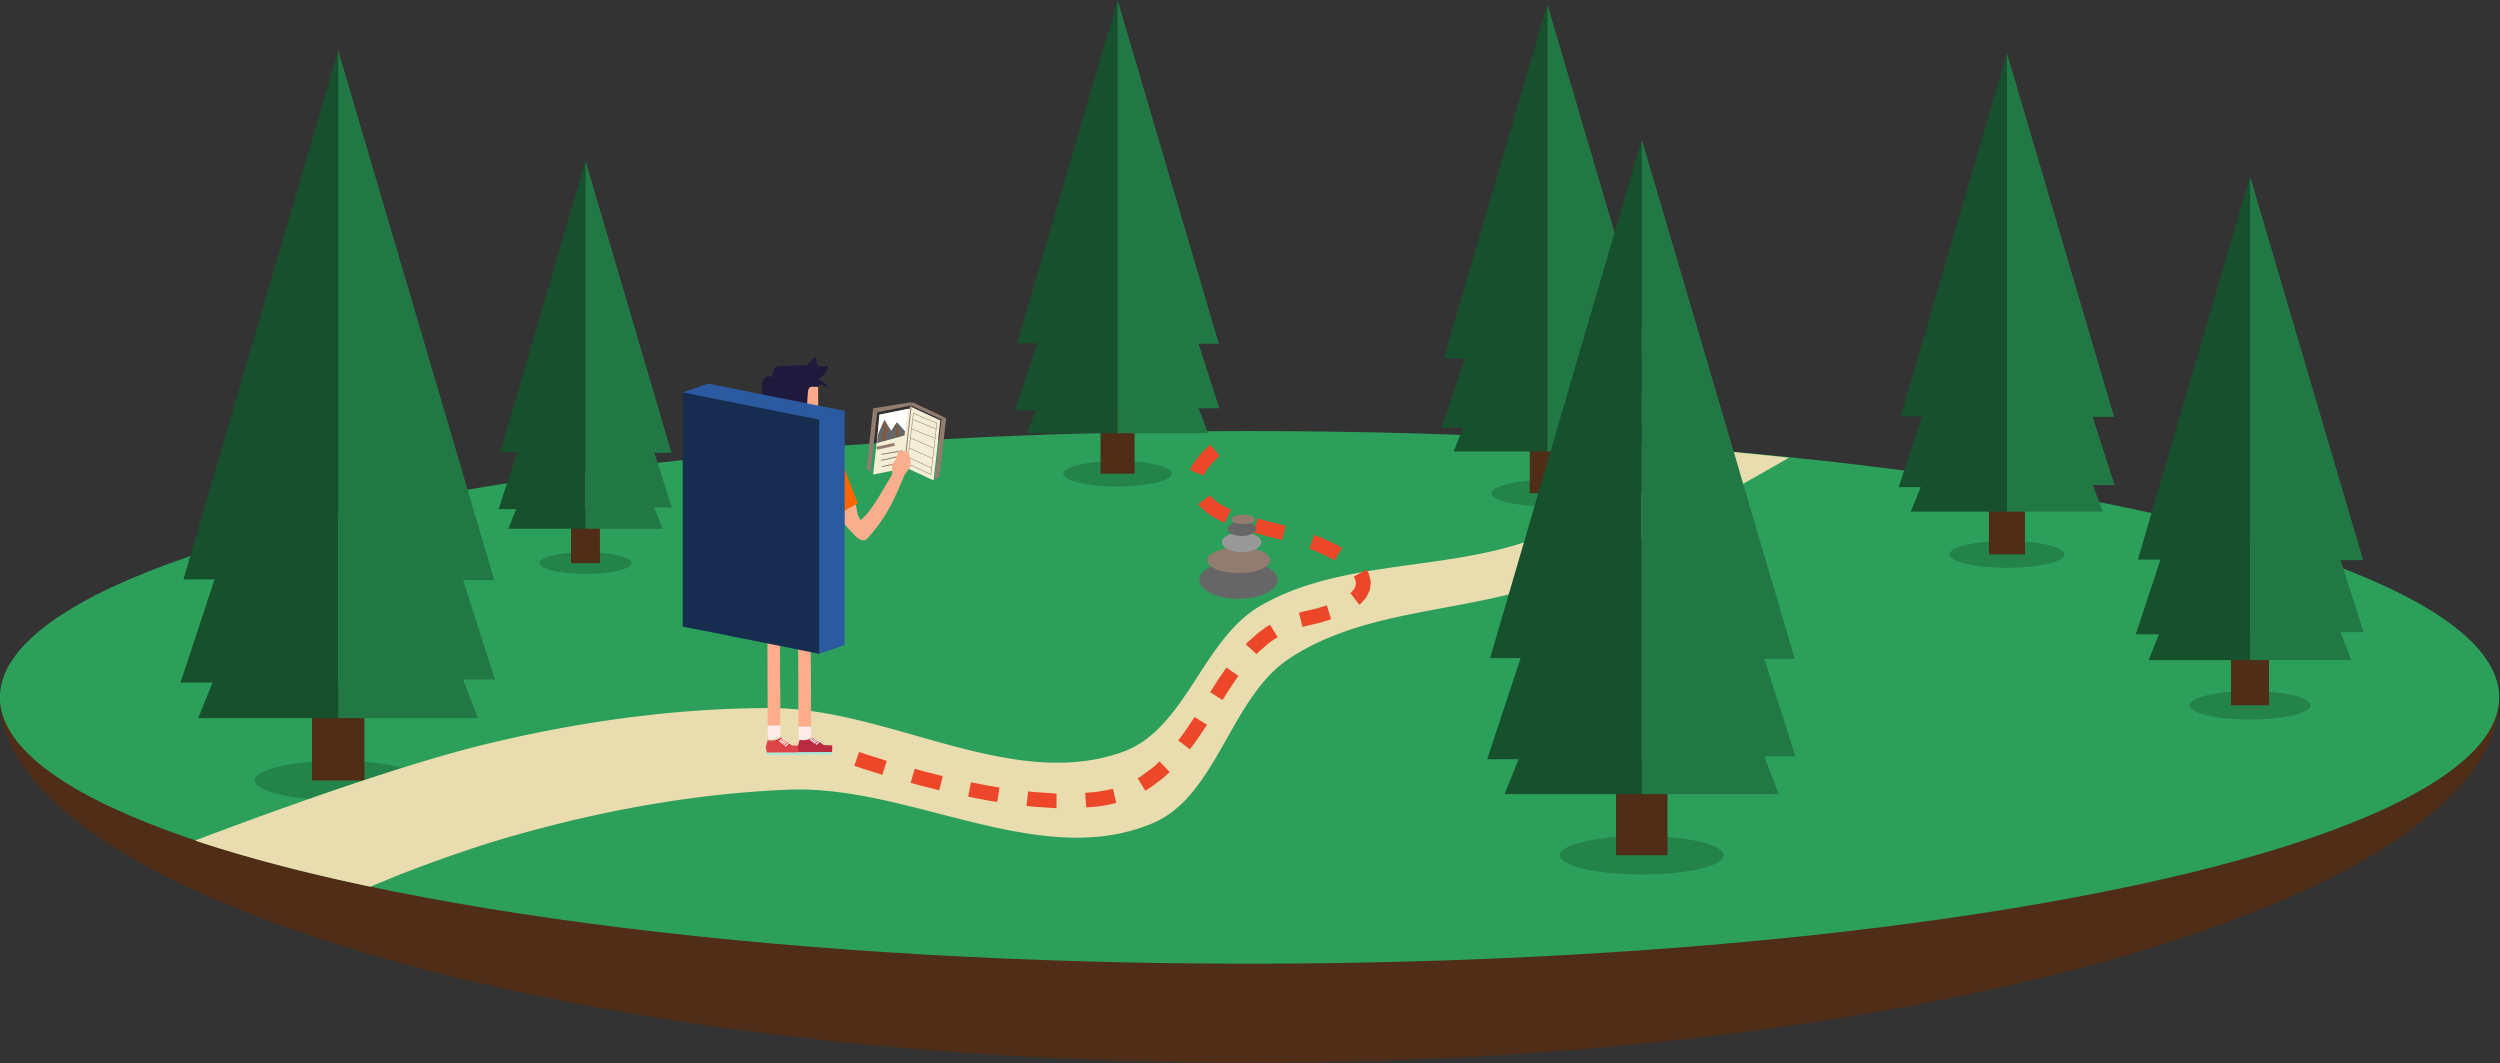 <?xml version="1.0" encoding="UTF-8" standalone="no"?>
<svg
   xmlns:dc="http://purl.org/dc/elements/1.1/"
   xmlns:cc="http://creativecommons.org/ns#"
   xmlns:rdf="http://www.w3.org/1999/02/22-rdf-syntax-ns#"
   xmlns:svg="http://www.w3.org/2000/svg"
   xmlns="http://www.w3.org/2000/svg"
   id="svg10081"
   version="1.1"
   viewBox="0 0 235.159 100"
   height="100mm"
   width="235.159mm">
  <rect x="0" y="0" width="235.159" height="100" fill="#333333" stroke="none"/>
  <defs
     id="defs10075" />
  <g
     transform="translate(-51.356,-21.29)"
     id="layer1">
    <g
       id="g11138">
      <g
         id="g8612"
         transform="matrix(0.827,0,0,0.827,7.441,-15.247)">
        <path
           style="opacity:1;fill:#502d16;fill-opacity:1;stroke:none"
           d="M 337.36,123.502 H 53.088 c -0.002,22.19 63.636,41.551 142.137,41.551 78.5,-7e-5 142.137,-19.361 142.136,-41.551 z"
           id="path8608" />
        <ellipse
           style="opacity:1;fill:#2ca05a;fill-opacity:1;stroke:none"
           id="ellipse8610"
           cx="195.224"
           cy="123.502"
           rx="142.136"
           ry="30.291" />
      </g>
      <g
         transform="matrix(1.158,0,0,1.158,-139.354,-80.37)"
         id="g8622">
        <ellipse
           style="fill:#000000;fill-opacity:0.187;stroke:none"
           id="ellipse8614"
           cx="290.379"
           cy="127.854"
           rx="4.546"
           ry="1.069" />
        <path
           style="fill:#502d16;fill-rule:evenodd;stroke:none;stroke-width:1px;stroke-linecap:butt;stroke-linejoin:miter;stroke-opacity:1"
           d="m 288.951,127.854 h 2.855 v -5.286 h -2.855 z"
           id="path8616" />
        <path
           style="fill:#16502d;fill-rule:evenodd;stroke:none;stroke-width:1px;stroke-linecap:butt;stroke-linejoin:miter;stroke-opacity:1"
           d="m 290.379,88.135 -8.419,28.782 h 1.695 l -1.856,5.609 h 1.745 l -0.78,1.937 h 7.615 z"
           id="path8618" />
        <path
           style="fill:#217844;fill-rule:evenodd;stroke:none;stroke-width:1px;stroke-linecap:butt;stroke-linejoin:miter;stroke-opacity:1"
           d="m 290.379,88.135 v 36.328 h 7.602 l -0.807,-2.098 h 1.735 l -1.735,-5.407 h 1.695 z"
           id="path8620" />
      </g>
      <g
         transform="matrix(1.122,0,0,1.122,-169.328,-77.603)"
         id="g8632">
        <ellipse
           style="fill:#000000;fill-opacity:0.187;stroke:none"
           id="ellipse8624"
           cx="290.379"
           cy="127.854"
           rx="4.546"
           ry="1.069" />
        <path
           style="fill:#502d16;fill-rule:evenodd;stroke:none;stroke-width:1px;stroke-linecap:butt;stroke-linejoin:miter;stroke-opacity:1"
           d="m 288.951,127.854 h 2.855 v -5.286 h -2.855 z"
           id="path8626" />
        <path
           style="fill:#16502d;fill-rule:evenodd;stroke:none;stroke-width:1px;stroke-linecap:butt;stroke-linejoin:miter;stroke-opacity:1"
           d="m 290.379,88.135 -8.419,28.782 h 1.695 l -1.856,5.609 h 1.745 l -0.78,1.937 h 7.615 z"
           id="path8628" />
        <path
           style="fill:#217844;fill-rule:evenodd;stroke:none;stroke-width:1px;stroke-linecap:butt;stroke-linejoin:miter;stroke-opacity:1"
           d="m 290.379,88.135 v 36.328 h 7.602 l -0.807,-2.098 h 1.735 l -1.735,-5.407 h 1.695 z"
           id="path8630" />
      </g>
      <g
         transform="matrix(1.187,0,0,1.187,-104.543,-78.327)"
         id="g8643">
        <ellipse
           style="fill:#000000;fill-opacity:0.187;stroke:none"
           id="ellipse8634"
           cx="290.379"
           cy="127.854"
           rx="4.546"
           ry="1.069" />
        <path
           style="fill:#502d16;fill-rule:evenodd;stroke:none;stroke-width:1px;stroke-linecap:butt;stroke-linejoin:miter;stroke-opacity:1"
           d="m 288.951,127.854 h 2.855 v -5.286 h -2.855 z"
           id="path8636" />
        <path
           style="fill:#16502d;fill-rule:evenodd;stroke:none;stroke-width:1px;stroke-linecap:butt;stroke-linejoin:miter;stroke-opacity:1"
           d="m 290.379,88.135 -8.419,28.782 h 1.695 l -1.856,5.609 h 1.745 l -0.78,1.937 h 7.615 z"
           id="path8638" />
        <path
           style="fill:#217844;fill-rule:evenodd;stroke:none;stroke-width:1px;stroke-linecap:butt;stroke-linejoin:miter;stroke-opacity:1"
           d="m 290.379,88.135 v 36.328 h 7.602 l -0.807,-2.098 h 1.735 l -1.735,-5.407 h 1.695 z"
           id="path8641" />
      </g>
      <g
         transform="matrix(0.953,0,0,0.953,-170.304,-47.587)"
         id="g8653">
        <ellipse
           style="fill:#000000;fill-opacity:0.187;stroke:none"
           id="ellipse8645"
           cx="290.379"
           cy="127.854"
           rx="4.546"
           ry="1.069" />
        <path
           style="fill:#502d16;fill-rule:evenodd;stroke:none;stroke-width:1px;stroke-linecap:butt;stroke-linejoin:miter;stroke-opacity:1"
           d="m 288.951,127.854 h 2.855 v -5.286 h -2.855 z"
           id="path8647" />
        <path
           style="fill:#16502d;fill-rule:evenodd;stroke:none;stroke-width:1px;stroke-linecap:butt;stroke-linejoin:miter;stroke-opacity:1"
           d="m 290.379,88.135 -8.419,28.782 h 1.695 l -1.856,5.609 h 1.745 l -0.78,1.937 h 7.615 z"
           id="path8649" />
        <path
           style="fill:#217844;fill-rule:evenodd;stroke:none;stroke-width:1px;stroke-linecap:butt;stroke-linejoin:miter;stroke-opacity:1"
           d="m 290.379,88.135 v 36.328 h 7.602 l -0.807,-2.098 h 1.735 l -1.735,-5.407 h 1.695 z"
           id="path8651" />
      </g>
      <g
         transform="matrix(1.253,0,0,1.253,-100.841,-72.567)"
         id="g8663">
        <ellipse
           style="fill:#000000;fill-opacity:0.187;stroke:none"
           id="ellipse8655"
           cx="290.379"
           cy="127.854"
           rx="4.546"
           ry="1.069" />
        <path
           style="fill:#502d16;fill-rule:evenodd;stroke:none;stroke-width:1px;stroke-linecap:butt;stroke-linejoin:miter;stroke-opacity:1"
           d="m 288.951,127.854 h 2.855 v -5.286 h -2.855 z"
           id="path8657" />
        <path
           style="fill:#16502d;fill-rule:evenodd;stroke:none;stroke-width:1px;stroke-linecap:butt;stroke-linejoin:miter;stroke-opacity:1"
           d="m 290.379,88.135 -8.419,28.782 h 1.695 l -1.856,5.609 h 1.745 l -0.78,1.937 h 7.615 z"
           id="path8659" />
        <path
           style="fill:#217844;fill-rule:evenodd;stroke:none;stroke-width:1px;stroke-linecap:butt;stroke-linejoin:miter;stroke-opacity:1"
           d="m 290.379,88.135 v 36.328 h 7.602 l -0.807,-2.098 h 1.735 l -1.735,-5.407 h 1.695 z"
           id="path8661" />
      </g>
      <g
         transform="matrix(1.729,0,0,1.729,-418.897,-126.357)"
         id="g8673">
        <ellipse
           style="fill:#000000;fill-opacity:0.187;stroke:none"
           id="ellipse8665"
           cx="290.379"
           cy="127.854"
           rx="4.546"
           ry="1.069" />
        <path
           style="fill:#502d16;fill-rule:evenodd;stroke:none;stroke-width:1px;stroke-linecap:butt;stroke-linejoin:miter;stroke-opacity:1"
           d="m 288.951,127.854 h 2.855 v -5.286 h -2.855 z"
           id="path8667" />
        <path
           style="fill:#16502d;fill-rule:evenodd;stroke:none;stroke-width:1px;stroke-linecap:butt;stroke-linejoin:miter;stroke-opacity:1"
           d="m 290.379,88.135 -8.419,28.782 h 1.695 l -1.856,5.609 h 1.745 l -0.78,1.937 h 7.615 z"
           id="path8669" />
        <path
           style="fill:#217844;fill-rule:evenodd;stroke:none;stroke-width:1px;stroke-linecap:butt;stroke-linejoin:miter;stroke-opacity:1"
           d="m 290.379,88.135 v 36.328 h 7.602 l -0.807,-2.098 h 1.735 l -1.735,-5.407 h 1.695 z"
           id="path8671" />
      </g>
      <path
         id="path8675"
         d="m 214.207,63.793 c -0.498,0.244 -2.997,1.473 -6.783,3.213 -4.141,1.903 -9.146,4.097 -12.598,5.261 -2.027,0.683 -4.137,1.133 -6.278,1.49 -2.141,0.358 -4.313,0.623 -6.463,0.938 -2.15,0.314 -4.278,0.678 -6.33,1.231 -1.026,0.277 -2.034,0.601 -3.016,0.991 -0.982,0.39 -1.938,0.844 -2.863,1.381 -0.678,0.394 -1.296,0.871 -1.869,1.407 -0.573,0.536 -1.102,1.133 -1.603,1.766 -1.001,1.267 -1.89,2.682 -2.793,4.065 -0.903,1.384 -1.821,2.736 -2.882,3.875 -0.531,0.569 -1.097,1.085 -1.715,1.525 -0.618,0.44 -1.288,0.805 -2.025,1.071 -1.31,0.473 -2.637,0.764 -3.978,0.91 -1.341,0.146 -2.695,0.148 -4.061,0.044 -1.366,-0.104 -2.743,-0.316 -4.128,-0.594 -1.385,-0.278 -2.777,-0.624 -4.175,-1 -2.796,-0.751 -5.612,-1.62 -8.426,-2.301 -1.407,-0.34 -2.813,-0.634 -4.215,-0.842 -1.403,-0.208 -2.803,-0.331 -4.196,-0.33 -2.211,7.69e-4 -4.423,0.079 -6.633,0.227 -2.21,0.148 -4.418,0.369 -6.618,0.651 -4.4,0.566 -8.77,1.386 -13.07,2.411 -3.824,0.912 -8.508,2.348 -13.381,3.99 -4.836,1.629 -9.852,3.46 -14.409,5.182 a 117.579,25.058 0 0 0 16.485,4.338 c 1.097,-0.437 2.241,-0.936 3.305,-1.342 3.309,-1.262 6.427,-2.352 9.128,-3.146 2.192,-0.644 4.404,-1.233 6.63,-1.76 2.226,-0.527 4.468,-0.991 6.719,-1.387 2.251,-0.396 4.513,-0.724 6.78,-0.974 2.267,-0.25 4.54,-0.425 6.813,-0.515 1.432,-0.057 2.876,0.021 4.326,0.191 1.45,0.17 2.907,0.432 4.367,0.745 2.919,0.627 5.849,1.458 8.752,2.161 1.452,0.352 2.896,0.671 4.331,0.918 1.434,0.247 2.857,0.42 4.265,0.479 1.408,0.058 2.801,7.4e-4 4.174,-0.212 1.373,-0.213 2.727,-0.581 4.056,-1.148 0.748,-0.319 1.422,-0.742 2.04,-1.245 0.619,-0.504 1.182,-1.088 1.706,-1.728 1.048,-1.28 1.941,-2.786 2.817,-4.326 0.876,-1.54 1.734,-3.115 2.716,-4.532 0.491,-0.709 1.012,-1.377 1.581,-1.983 0.569,-0.606 1.186,-1.15 1.868,-1.606 0.93,-0.622 1.897,-1.155 2.892,-1.618 0.995,-0.463 2.018,-0.856 3.063,-1.198 2.089,-0.684 4.263,-1.164 6.462,-1.592 2.199,-0.428 4.422,-0.805 6.61,-1.28 2.188,-0.475 4.343,-1.049 6.401,-1.874 2.816,-1.128 7.167,-3.361 11.366,-5.63 4.134,-2.234 8.064,-4.47 10.291,-5.751 a 117.579,25.058 0 0 0 -5.436,-0.548 z"
         style="opacity:1;fill:#e9ddaf;fill-opacity:1;stroke:none;stroke-width:0.827" />
      <g
         transform="matrix(1.695,0,0,1.695,-286.405,-114.976)"
         id="g8685">
        <ellipse
           style="fill:#000000;fill-opacity:0.187;stroke:none"
           id="ellipse8677"
           cx="290.379"
           cy="127.854"
           rx="4.546"
           ry="1.069" />
        <path
           style="fill:#502d16;fill-rule:evenodd;stroke:none;stroke-width:1px;stroke-linecap:butt;stroke-linejoin:miter;stroke-opacity:1"
           d="m 288.951,127.854 h 2.855 v -5.286 h -2.855 z"
           id="path8679" />
        <path
           style="fill:#16502d;fill-rule:evenodd;stroke:none;stroke-width:1px;stroke-linecap:butt;stroke-linejoin:miter;stroke-opacity:1"
           d="m 290.379,88.135 -8.419,28.782 h 1.695 l -1.856,5.609 h 1.745 l -0.78,1.937 h 7.615 z"
           id="path8681" />
        <path
           style="fill:#217844;fill-rule:evenodd;stroke:none;stroke-width:1px;stroke-linecap:butt;stroke-linejoin:miter;stroke-opacity:1"
           d="m 290.379,88.135 v 36.328 h 7.602 l -0.807,-2.098 h 1.735 l -1.735,-5.407 h 1.695 z"
           id="path8683" />
      </g>
      <g
         id="g9841"
         transform="matrix(0.827,0,0,0.827,-858.641,-271.481)">
        <g
           transform="matrix(0.601,0.067,-0.067,0.601,497.105,80.423)"
           id="g9786">
          <rect
             id="rect8912"
             width="6.536"
             height="11.352"
             x="1274.557"
             y="785.746"
             style="fill:#f4eed7;stroke-width:0.824"
             transform="matrix(0.953,-0.304,0,1,0,0)" />
          <rect
             transform="matrix(-0.948,-0.318,0,1,0,0)"
             style="fill:#f4eed7;stroke-width:0.807"
             y="-13.171"
             x="-1293.338"
             height="11.352"
             width="6.257"
             id="rect8914" />
          <path
             style="fill:#917c6f;fill-rule:evenodd;stroke:none;stroke-width:0.938px;stroke-linecap:butt;stroke-linejoin:miter;stroke-opacity:1"
             d="m 1214.113,409.254 -0.783,-0.661 -0.058,-11.338 0.842,0.647 z"
             id="path8916" />
          <path
             style="fill:#917c6f;fill-rule:evenodd;stroke:none;stroke-width:0.938px;stroke-linecap:butt;stroke-linejoin:miter;stroke-opacity:1"
             d="m 1213.272,397.255 6.769,-1.888 0.463,-1e-5 -0.165,0.547 -6.225,1.989 z"
             id="path8918" />
          <path
             style="fill:#917c6f;fill-rule:evenodd;stroke:none;stroke-width:0.938px;stroke-linecap:butt;stroke-linejoin:miter;stroke-opacity:1"
             d="m 1220.339,395.913 5.933,1.989 0.872,-0.339 -6.394,-2.196 h -0.245 z"
             id="path8920" />
          <path
             style="fill:#917c6f;fill-rule:evenodd;stroke:none;stroke-width:0.938px;stroke-linecap:butt;stroke-linejoin:miter;stroke-opacity:1"
             d="m 1226.272,397.902 v 11.352 l 0.813,-0.647 0.059,-11.045 z"
             id="path8922" />
          <path
             style="fill:none;fill-rule:evenodd;stroke:#917c6f;stroke-width:0.188;stroke-linecap:butt;stroke-linejoin:miter;stroke-miterlimit:4;stroke-dasharray:none;stroke-opacity:1"
             d="m 1220.339,395.913 4e-4,11.352"
             id="path8928" />
          <path
             style="fill:#ffffff;fill-opacity:1;fill-rule:evenodd;stroke:none;stroke-width:0.938px;stroke-linecap:butt;stroke-linejoin:miter;stroke-opacity:1"
             d="m 1214.58,398.316 0.145,5.345 4.993,-1.989 0.166,-5.075 z"
             id="path9735" />
          <path
             style="fill:#666666;fill-rule:evenodd;stroke:none;stroke-width:0.938px;stroke-linecap:butt;stroke-linejoin:miter;stroke-opacity:1"
             d="m 1214.684,402.133 0.931,-2.974 1.509,1.89 0.893,-1.714 1.714,1.567 -0.014,0.77 -4.993,1.989 z"
             id="path9737" />
          <path
             style="fill:none;fill-rule:evenodd;stroke:#aa4400;stroke-width:0.188;stroke-linecap:butt;stroke-linejoin:miter;stroke-miterlimit:4;stroke-dasharray:none;stroke-opacity:1"
             d="m 1216.186,403.081 -0.435,-1.419 0.57,-0.632 -0.704,-0.653 0.249,-0.87"
             id="path9741" />
          <path
             id="path9743"
             d="m 1218.587,402.038 -0.435,-0.704 0.155,-0.58 -0.383,-0.425 -0.124,-0.425"
             style="fill:none;fill-rule:evenodd;stroke:#aa4400;stroke-width:0.188;stroke-linecap:butt;stroke-linejoin:miter;stroke-miterlimit:4;stroke-dasharray:none;stroke-opacity:1" />
          <path
             style="fill:none;fill-rule:evenodd;stroke:#917c6f;stroke-width:0.562;stroke-linecap:butt;stroke-linejoin:miter;stroke-miterlimit:4;stroke-dasharray:none;stroke-opacity:1"
             d="m 1214.752,404.651 3.251,-1.113"
             id="path9745" />
          <path
             style="fill:none;fill-rule:evenodd;stroke:#917c6f;stroke-width:0.188;stroke-linecap:butt;stroke-linejoin:miter;stroke-miterlimit:4;stroke-dasharray:none;stroke-opacity:1"
             d="m 1215.82,405.663 3.838,-1.084"
             id="path9747" />
          <path
             style="fill:none;fill-rule:evenodd;stroke:#917c6f;stroke-width:0.188;stroke-linecap:butt;stroke-linejoin:miter;stroke-miterlimit:4;stroke-dasharray:none;stroke-opacity:1"
             d="m 1215.879,406.806 3.823,-1.318"
             id="path9749" />
          <path
             style="fill:none;fill-rule:evenodd;stroke:#917c6f;stroke-width:0.188;stroke-linecap:butt;stroke-linejoin:miter;stroke-miterlimit:4;stroke-dasharray:none;stroke-opacity:1"
             d="m 1216.201,407.948 3.516,-1.172"
             id="path9751" />
          <path
             style="fill:none;fill-rule:evenodd;stroke:#917c6f;stroke-width:0.094;stroke-linecap:butt;stroke-linejoin:miter;stroke-miterlimit:4;stroke-dasharray:none;stroke-opacity:1"
             d="m 1220.919,397.363 -0.114,9.509 4.651,1.533 0.041,-9.705 z"
             id="path9753" />
          <path
             style="fill:none;fill-rule:evenodd;stroke:#917c6f;stroke-width:0.094;stroke-linecap:butt;stroke-linejoin:miter;stroke-miterlimit:4;stroke-dasharray:none;stroke-opacity:1"
             d="m 1220.919,398.502 4.558,1.305"
             id="path9755" />
          <path
             style="fill:none;fill-rule:evenodd;stroke:#917c6f;stroke-width:0.094;stroke-linecap:butt;stroke-linejoin:miter;stroke-miterlimit:4;stroke-dasharray:none;stroke-opacity:1"
             d="m 1220.857,400.284 4.558,1.264"
             id="path9757" />
          <path
             style="fill:none;fill-rule:evenodd;stroke:#917c6f;stroke-width:0.094;stroke-linecap:butt;stroke-linejoin:miter;stroke-miterlimit:4;stroke-dasharray:none;stroke-opacity:1"
             d="m 1220.878,402.004 4.537,1.409"
             id="path9759" />
          <path
             style="fill:none;fill-rule:evenodd;stroke:#917c6f;stroke-width:0.094;stroke-linecap:butt;stroke-linejoin:miter;stroke-miterlimit:4;stroke-dasharray:none;stroke-opacity:1"
             d="m 1220.774,403.889 4.599,1.492"
             id="path9761" />
          <path
             style="fill:none;fill-rule:evenodd;stroke:#917c6f;stroke-width:0.094;stroke-linecap:butt;stroke-linejoin:miter;stroke-miterlimit:4;stroke-dasharray:none;stroke-opacity:1"
             d="m 1220.836,405.629 4.661,1.595"
             id="path9763" />
        </g>
        <path
           style="fill:#f9af8d;fill-opacity:1;fill-rule:evenodd;stroke:none;stroke-width:0.361px;stroke-linecap:butt;stroke-linejoin:miter;stroke-opacity:1"
           d="m 1202.85,405.303 c -0.097,0.002 -0.193,0.013 -0.288,0.036 l -0.217,0.663 c -0.102,0.312 -0.303,0.582 -0.551,0.839 l 0.046,1.124 c -1.173,1.886 -2.274,4.175 -3.599,5.201 -0.429,-0.572 -0.428,-1.29 -0.564,-1.835 l -2.105,0.699 c 0.515,1.428 1.238,2.077 2.146,3.027 1.015,0.878 1.26,0.233 1.818,-0.401 1.522,-1.727 2.611,-3.889 3.652,-6.531 l 0.704,-1.017 c 0.126,-0.597 -0.055,-1.05 -0.148,-1.545 -0.304,-0.176 -0.603,-0.266 -0.893,-0.26 z"
           id="path8741" />
        <path
           id="path8693"
           d="m 1187.716,438.09 -0.04,-1.543 1.446,-0.04 -0.04,1.275 c -0.421,0.258 -0.885,0.321 -1.366,0.307 z"
           style="fill:#ffebeb;fill-opacity:1;fill-rule:evenodd;stroke:none;stroke-width:0.361px;stroke-linecap:butt;stroke-linejoin:miter;stroke-opacity:1" />
        <g
           id="g8709"
           transform="matrix(0.361,0,0,0.361,1066.939,196.632)">
          <path
             style="fill:#ade8d6;fill-opacity:1;fill-rule:evenodd;stroke:none;stroke-width:1px;stroke-linecap:butt;stroke-linejoin:miter;stroke-opacity:1"
             d="m 334.134,673.857 h 10.536 v -0.848 h -10.67 z"
             id="path8695" />
          <path
             style="fill:#dc4447;fill-opacity:1;fill-rule:evenodd;stroke:none;stroke-width:1px;stroke-linecap:butt;stroke-linejoin:miter;stroke-opacity:1"
             d="m 334.201,673.054 -0.379,-1.741 0.647,-2.098 c 1.572,0.237 2.981,-0.016 4.174,-0.915 l 3.415,2.522 2.701,0.112 -0.089,2.076 z"
             id="path8697" />
          <path
             style="fill:#fff3eb;fill-opacity:1;fill-rule:evenodd;stroke:none;stroke-width:1px;stroke-linecap:butt;stroke-linejoin:miter;stroke-opacity:1"
             d="m 339.128,668.507 -1.177,1.022 0.392,0.226 1.07,-1.094 z"
             id="path8699" />
          <path
             id="path8701"
             d="m 339.604,668.844 -1.177,1.022 0.392,0.226 1.07,-1.094 z"
             style="fill:#fff3eb;fill-opacity:1;fill-rule:evenodd;stroke:none;stroke-width:1px;stroke-linecap:butt;stroke-linejoin:miter;stroke-opacity:1" />
          <path
             style="fill:#fff3eb;fill-opacity:1;fill-rule:evenodd;stroke:none;stroke-width:1px;stroke-linecap:butt;stroke-linejoin:miter;stroke-opacity:1"
             d="m 339.993,669.142 -1.177,1.022 0.392,0.226 1.07,-1.094 z"
             id="path8703" />
          <path
             id="path8705"
             d="m 340.44,669.477 -1.177,1.022 0.392,0.226 1.07,-1.094 z"
             style="fill:#fff3eb;fill-opacity:1;fill-rule:evenodd;stroke:none;stroke-width:1px;stroke-linecap:butt;stroke-linejoin:miter;stroke-opacity:1" />
          <path
             style="fill:#fff3eb;fill-opacity:1;fill-rule:evenodd;stroke:none;stroke-width:1px;stroke-linecap:butt;stroke-linejoin:miter;stroke-opacity:1"
             d="m 340.927,669.98 -1.177,1.022 0.392,0.226 1.07,-1.094 z"
             id="path8707" />
        </g>
        <path
           style="fill:#ffebeb;fill-opacity:1;fill-rule:evenodd;stroke:none;stroke-width:0.361px;stroke-linecap:butt;stroke-linejoin:miter;stroke-opacity:1"
           d="m 1191.211,438.215 -0.04,-1.543 1.446,-0.04 -0.04,1.275 c -0.421,0.258 -0.885,0.321 -1.366,0.307 z"
           id="path8711" />
        <g
           id="g8717"
           transform="matrix(0.361,0,0,0.361,1017.937,241.627)">
          <path
             id="path8713"
             d="m 479.933,549.103 h 10.536 v -0.848 h -10.67 z"
             style="fill:#ade8d6;fill-opacity:1;fill-rule:evenodd;stroke:none;stroke-width:1px;stroke-linecap:butt;stroke-linejoin:miter;stroke-opacity:1" />
          <path
             id="path8715"
             d="m 480,548.3 -0.379,-1.741 0.647,-2.098 c 1.572,0.237 2.981,-0.016 4.174,-0.915 l 3.415,2.522 2.701,0.112 -0.089,2.076 z"
             style="fill:#ba2b3f;fill-opacity:1;fill-rule:evenodd;stroke:none;stroke-width:1px;stroke-linecap:butt;stroke-linejoin:miter;stroke-opacity:1" />
        </g>
        <path
           id="path8719"
           d="m 1189.122,436.507 -0.068,-12.944 -1.417,0.024 0.039,12.959 z"
           style="fill:#ffad8d;fill-opacity:1;fill-rule:evenodd;stroke:none;stroke-width:0.361px;stroke-linecap:butt;stroke-linejoin:miter;stroke-opacity:1" />
        <path
           id="path8721"
           d="m 1183.033,412.196 c -0.258,2.277 0.14,4.554 0.433,6.831 l -0.068,1.617 c 0.201,0.272 0.376,0.553 0.797,0.751 0.436,-0.016 0.824,-0.114 1.139,-0.342 l -0.023,-1.617 c -0.224,-0.247 -0.495,-0.446 -0.546,-0.865 -0.022,-2.238 -0.171,-4.61 0.296,-6.33 z"
           style="fill:#ffa88c;fill-opacity:1;fill-rule:evenodd;stroke:none;stroke-width:0.361px;stroke-linecap:butt;stroke-linejoin:miter;stroke-opacity:1" />
        <path
           id="path8723"
           d="m 1187.387,417.051 h 5.574 l 0.722,6.619 -3.097,-0.045 -0.137,-2.789 -0.41,0.239 -0.068,2.584 -3.313,-0.023 z"
           style="fill:#d84243;fill-opacity:1;fill-rule:evenodd;stroke:none;stroke-width:0.361px;stroke-linecap:butt;stroke-linejoin:miter;stroke-opacity:1" />
        <path
           id="path8725"
           d="m 1186.657,423.636 0.046,-0.547 3.279,0.08 -0.011,0.49 z"
           style="fill:#f6e4e4;fill-opacity:1;fill-rule:evenodd;stroke:none;stroke-width:0.361px;stroke-linecap:butt;stroke-linejoin:miter;stroke-opacity:1" />
        <path
           style="fill:#fff3eb;fill-opacity:1;fill-rule:evenodd;stroke:none;stroke-width:0.361px;stroke-linecap:butt;stroke-linejoin:miter;stroke-opacity:1"
           d="m 1192.846,437.808 -0.424,0.369 0.141,0.082 0.386,-0.394 z"
           id="path8727" />
        <path
           id="path8729"
           d="m 1193.018,437.929 -0.424,0.369 0.141,0.082 0.386,-0.394 z"
           style="fill:#fff3eb;fill-opacity:1;fill-rule:evenodd;stroke:none;stroke-width:0.361px;stroke-linecap:butt;stroke-linejoin:miter;stroke-opacity:1" />
        <path
           style="fill:#fff3eb;fill-opacity:1;fill-rule:evenodd;stroke:none;stroke-width:0.361px;stroke-linecap:butt;stroke-linejoin:miter;stroke-opacity:1"
           d="m 1193.158,438.037 -0.424,0.369 0.141,0.082 0.386,-0.394 z"
           id="path8731" />
        <path
           id="path8733"
           d="m 1193.319,438.158 -0.424,0.369 0.141,0.082 0.386,-0.394 z"
           style="fill:#fff3eb;fill-opacity:1;fill-rule:evenodd;stroke:none;stroke-width:0.361px;stroke-linecap:butt;stroke-linejoin:miter;stroke-opacity:1" />
        <path
           style="fill:#fff3eb;fill-opacity:1;fill-rule:evenodd;stroke:none;stroke-width:0.361px;stroke-linecap:butt;stroke-linejoin:miter;stroke-opacity:1"
           d="m 1193.547,438.279 -0.424,0.369 0.141,0.082 0.386,-0.394 z"
           id="path8735" />
        <path
           style="fill:#ffad8d;fill-opacity:1;fill-rule:evenodd;stroke:none;stroke-width:0.361px;stroke-linecap:butt;stroke-linejoin:miter;stroke-opacity:1"
           d="m 1192.618,436.633 -0.068,-13.046 -1.417,0.024 0.039,13.062 z"
           id="path8737" />
        <path
           id="path8739"
           d="m 1190.585,423.625 3.097,0.045 v -0.444 l -3.142,0.011 z"
           style="fill:#e6dbd9;fill-opacity:1;fill-rule:evenodd;stroke:none;stroke-width:0.361px;stroke-linecap:butt;stroke-linejoin:miter;stroke-opacity:1" />
        <path
           id="path8743"
           d="m 1188.445,405.363 0.797,-0.273 v -1.696 l -0.922,-1.423 0.046,-0.478 c -0.381,-0.172 -0.063,-4.058 0.102,-0.865 l 0.74,-0.285 0.068,-1.708 c 0.021,-0.534 0.56,-0.927 1.173,-0.934 l 2.96,-0.034 0.023,4.554 c 0.01,0.914 -0.447,1.734 -1.412,1.765 l -1.082,0.034 0.08,1.036 0.706,0.353 c -1.071,0.175 -1.962,0.76 -3.279,-0.045 z"
           style="fill:#ffaa8c;fill-opacity:1;fill-rule:evenodd;stroke:none;stroke-width:0.361px;stroke-linecap:butt;stroke-linejoin:miter;stroke-opacity:1" />
        <path
           id="path8745"
           d="m 1192.96,417.051 1.18,-7.734 0.956,3.529 2.824,-1.571 -1.855,-4.867 c -0.194,-0.509 -0.546,-0.805 -0.946,-0.826 l -3.396,-0.174 -3.279,-0.045 -3.355,0.074 c -0.685,0.015 -0.866,0.646 -0.991,1.091 l -1.544,5.508 2.938,0.888 0.616,-3.078 1.28,7.204 z"
           style="fill:#ff6600;fill-opacity:1;fill-rule:evenodd;stroke:none;stroke-width:0.361px;stroke-linecap:butt;stroke-linejoin:miter;stroke-opacity:1" />
        <path
           id="path8747"
           d="m 1186.953,400.233 0.121,-2.689 c 0.016,-0.367 0.293,-0.75 0.765,-0.717 l 0.338,0.024 0.145,-0.612 c 0.09,-0.381 0.365,-0.595 0.709,-0.604 l 3.172,-0.081 c 0.267,-0.396 0.534,-0.794 1.038,-0.894 -0.047,0.303 -0.066,0.606 0.097,0.91 0.366,0.163 0.782,0.125 1.208,0.048 -0.016,0.614 -0.525,1.098 -1.111,1.562 0.395,0.204 0.796,0.382 1.103,0.91 -0.457,-0.13 -0.852,-0.607 -1.127,-0.072 l -0.613,-0.015 c -0.398,-0.01 -0.519,0.25 -0.544,0.599 l -0.255,3.638 c -0.056,0.801 -0.981,0.932 -1.619,1.177 l -1.138,-0.025 c -1.923,-1.137 -2.174,-1.496 -2.288,-3.16 z"
           style="fill:#1f193d;fill-opacity:1;fill-rule:evenodd;stroke:none;stroke-width:0.361px;stroke-linecap:butt;stroke-linejoin:miter;stroke-opacity:1" />
        <g
           id="g8753"
           transform="matrix(1.001,0,0,1.248,376.592,-694.621)">
          <path
             id="path8749"
             d="m 814.102,746.589 h 15.711 v 21.341 l -2.937,1.263 -12.774,-1.263 -2.937,-20.077 z"
             style="fill:#2c5aa0;fill-opacity:1;stroke:none;stroke-width:0.939;stroke-miterlimit:4;stroke-dasharray:2.816, 0.939;stroke-dashoffset:0;stroke-opacity:1"
             transform="matrix(0.987,0.158,0,1,0,0)" />
          <rect
             style="fill:#162d50;fill-opacity:1;stroke:none;stroke-width:0.939;stroke-miterlimit:4;stroke-dasharray:2.816, 0.939;stroke-dashoffset:0;stroke-opacity:1"
             id="rect8751"
             width="15.711"
             height="21.341"
             x="811.165"
             y="747.852"
             transform="matrix(0.987,0.158,0,1,0,0)" />
        </g>
      </g>
      <path
         style="color:#000000;font-style:normal;font-variant:normal;font-weight:normal;font-stretch:normal;font-size:medium;line-height:normal;font-family:sans-serif;font-variant-ligatures:normal;font-variant-position:normal;font-variant-caps:normal;font-variant-numeric:normal;font-variant-alternates:normal;font-feature-settings:normal;text-indent:0;text-align:start;text-decoration:none;text-decoration-line:none;text-decoration-style:solid;text-decoration-color:#000000;letter-spacing:normal;word-spacing:normal;text-transform:none;writing-mode:lr-tb;direction:ltr;text-orientation:mixed;dominant-baseline:auto;baseline-shift:baseline;text-anchor:start;white-space:normal;shape-padding:0;clip-rule:nonzero;display:inline;overflow:visible;visibility:visible;opacity:1;isolation:auto;mix-blend-mode:normal;color-interpolation:sRGB;color-interpolation-filters:linearRGB;solid-color:#000000;solid-opacity:1;vector-effect:none;fill:#ec4728;fill-opacity:1;fill-rule:evenodd;stroke:none;stroke-width:1.376;stroke-linecap:butt;stroke-linejoin:miter;stroke-miterlimit:4;stroke-dasharray:2.752, 2.752;stroke-dashoffset:0;stroke-opacity:1;color-rendering:auto;image-rendering:auto;shape-rendering:auto;text-rendering:auto;enable-background:accumulate"
         d="m 165.16,63.143 -0.021,0.018 -0.021,0.018 -0.729,0.707 -0.031,0.029 -0.027,0.033 -0.607,0.76 -0.031,0.039 -0.025,0.043 -0.227,0.389 -0.025,0.041 -0.018,0.047 -0.102,0.244 1.275,0.52 0.082,-0.203 0.176,-0.299 0.549,-0.684 0.678,-0.658 0.019,-0.014 -0.002,-0.002 0.002,-0.002 -0.021,-0.021 -0.854,-1.037 z"
         id="path11022" />
      <path
         style="color:#000000;font-style:normal;font-variant:normal;font-weight:normal;font-stretch:normal;font-size:medium;line-height:normal;font-family:sans-serif;font-variant-ligatures:normal;font-variant-position:normal;font-variant-caps:normal;font-variant-numeric:normal;font-variant-alternates:normal;font-feature-settings:normal;text-indent:0;text-align:start;text-decoration:none;text-decoration-line:none;text-decoration-style:solid;text-decoration-color:#000000;letter-spacing:normal;word-spacing:normal;text-transform:none;writing-mode:lr-tb;direction:ltr;text-orientation:mixed;dominant-baseline:auto;baseline-shift:baseline;text-anchor:start;white-space:normal;shape-padding:0;clip-rule:nonzero;display:inline;overflow:visible;visibility:visible;opacity:1;isolation:auto;mix-blend-mode:normal;color-interpolation:sRGB;color-interpolation-filters:linearRGB;solid-color:#000000;solid-opacity:1;vector-effect:none;fill:#ec4728;fill-opacity:1;fill-rule:evenodd;stroke:none;stroke-width:1.376;stroke-linecap:butt;stroke-linejoin:miter;stroke-miterlimit:4;stroke-dasharray:2.752, 2.752;stroke-dashoffset:0;stroke-opacity:1;color-rendering:auto;image-rendering:auto;shape-rendering:auto;text-rendering:auto;enable-background:accumulate"
         d="m 164.064,68.715 0.076,0.1 0.033,0.045 0.039,0.037 0.473,0.453 0.033,0.031 0.037,0.027 0.547,0.4 0.029,0.021 0.033,0.018 0.611,0.354 0.025,0.016 0.025,0.012 0.533,0.25 0.584,-1.246 -0.512,-0.24 -0.549,-0.318 -0.484,-0.355 -0.396,-0.379 -0.043,-0.055 z"
         id="path11020" />
      <path
         style="color:#000000;font-style:normal;font-variant:normal;font-weight:normal;font-stretch:normal;font-size:medium;line-height:normal;font-family:sans-serif;font-variant-ligatures:normal;font-variant-position:normal;font-variant-caps:normal;font-variant-numeric:normal;font-variant-alternates:normal;font-feature-settings:normal;text-indent:0;text-align:start;text-decoration:none;text-decoration-line:none;text-decoration-style:solid;text-decoration-color:#000000;letter-spacing:normal;word-spacing:normal;text-transform:none;writing-mode:lr-tb;direction:ltr;text-orientation:mixed;dominant-baseline:auto;baseline-shift:baseline;text-anchor:start;white-space:normal;shape-padding:0;clip-rule:nonzero;display:inline;overflow:visible;visibility:visible;opacity:1;isolation:auto;mix-blend-mode:normal;color-interpolation:sRGB;color-interpolation-filters:linearRGB;solid-color:#000000;solid-opacity:1;vector-effect:none;fill:#ec4728;fill-opacity:1;fill-rule:evenodd;stroke:none;stroke-width:1.376;stroke-linecap:butt;stroke-linejoin:miter;stroke-miterlimit:4;stroke-dasharray:2.752, 2.752;stroke-dashoffset:0;stroke-opacity:1;color-rendering:auto;image-rendering:auto;shape-rendering:auto;text-rendering:auto;enable-background:accumulate"
         d="m 169.283,71.402 1.301,0.338 0.002,0.002 h 0.002 l 1.365,0.346 0.338,-1.334 -1.361,-0.346 h -0.004 l -1.295,-0.338 z"
         id="path11018" />
      <path
         style="color:#000000;font-style:normal;font-variant:normal;font-weight:normal;font-stretch:normal;font-size:medium;line-height:normal;font-family:sans-serif;font-variant-ligatures:normal;font-variant-position:normal;font-variant-caps:normal;font-variant-numeric:normal;font-variant-alternates:normal;font-feature-settings:normal;text-indent:0;text-align:start;text-decoration:none;text-decoration-line:none;text-decoration-style:solid;text-decoration-color:#000000;letter-spacing:normal;word-spacing:normal;text-transform:none;writing-mode:lr-tb;direction:ltr;text-orientation:mixed;dominant-baseline:auto;baseline-shift:baseline;text-anchor:start;white-space:normal;shape-padding:0;clip-rule:nonzero;display:inline;overflow:visible;visibility:visible;opacity:1;isolation:auto;mix-blend-mode:normal;color-interpolation:sRGB;color-interpolation-filters:linearRGB;solid-color:#000000;solid-opacity:1;vector-effect:none;fill:#ec4728;fill-opacity:1;fill-rule:evenodd;stroke:none;stroke-width:1.376;stroke-linecap:butt;stroke-linejoin:miter;stroke-miterlimit:4;stroke-dasharray:2.752, 2.752;stroke-dashoffset:0;stroke-opacity:1;color-rendering:auto;image-rendering:auto;shape-rendering:auto;text-rendering:auto;enable-background:accumulate"
         d="m 174.508,72.902 0.26,0.094 0.019,0.008 0.019,0.008 1.117,0.484 0.943,0.49 0.037,0.02 0.217,-0.414 0.49,-0.764 -0.018,-0.012 -0.025,-0.016 -0.027,-0.016 -1.004,-0.521 -0.021,-0.012 -0.023,-0.01 -1.178,-0.51 -0.019,-0.008 -0.019,-0.008 -0.297,-0.107 z"
         id="path11016" />
      <path
         style="color:#000000;font-style:normal;font-variant:normal;font-weight:normal;font-stretch:normal;font-size:medium;line-height:normal;font-family:sans-serif;font-variant-ligatures:normal;font-variant-position:normal;font-variant-caps:normal;font-variant-numeric:normal;font-variant-alternates:normal;font-feature-settings:normal;text-indent:0;text-align:start;text-decoration:none;text-decoration-line:none;text-decoration-style:solid;text-decoration-color:#000000;letter-spacing:normal;word-spacing:normal;text-transform:none;writing-mode:lr-tb;direction:ltr;text-orientation:mixed;dominant-baseline:auto;baseline-shift:baseline;text-anchor:start;white-space:normal;shape-padding:0;clip-rule:nonzero;display:inline;overflow:visible;visibility:visible;opacity:1;isolation:auto;mix-blend-mode:normal;color-interpolation:sRGB;color-interpolation-filters:linearRGB;solid-color:#000000;solid-opacity:1;vector-effect:none;fill:#ec4728;fill-opacity:1;fill-rule:evenodd;stroke:none;stroke-width:1.376;stroke-linecap:butt;stroke-linejoin:miter;stroke-miterlimit:4;stroke-dasharray:2.752, 2.752;stroke-dashoffset:0;stroke-opacity:1;color-rendering:auto;image-rendering:auto;shape-rendering:auto;text-rendering:auto;enable-background:accumulate"
         d="m 178.688,75.535 0.143,0.252 0.072,0.318 -0.029,0.281 -0.148,0.312 -0.303,0.35 -0.043,0.033 0.008,0.01 -0.012,0.012 0.059,0.051 0.779,1.021 0.102,-0.076 0.055,-0.043 0.047,-0.055 0.414,-0.477 0.06,-0.072 0.041,-0.084 0.234,-0.498 0.049,-0.105 0.012,-0.113 0.057,-0.516 0.012,-0.115 -0.025,-0.113 -0.121,-0.527 -0.023,-0.094 -0.047,-0.086 -0.189,-0.338 z"
         id="path11014" />
      <path
         style="color:#000000;font-style:normal;font-variant:normal;font-weight:normal;font-stretch:normal;font-size:medium;line-height:normal;font-family:sans-serif;font-variant-ligatures:normal;font-variant-position:normal;font-variant-caps:normal;font-variant-numeric:normal;font-variant-alternates:normal;font-feature-settings:normal;text-indent:0;text-align:start;text-decoration:none;text-decoration-line:none;text-decoration-style:solid;text-decoration-color:#000000;letter-spacing:normal;word-spacing:normal;text-transform:none;writing-mode:lr-tb;direction:ltr;text-orientation:mixed;dominant-baseline:auto;baseline-shift:baseline;text-anchor:start;white-space:normal;shape-padding:0;clip-rule:nonzero;display:inline;overflow:visible;visibility:visible;opacity:1;isolation:auto;mix-blend-mode:normal;color-interpolation:sRGB;color-interpolation-filters:linearRGB;solid-color:#000000;solid-opacity:1;vector-effect:none;fill:#ec4728;fill-opacity:1;fill-rule:evenodd;stroke:none;stroke-width:1.376;stroke-linecap:butt;stroke-linejoin:miter;stroke-miterlimit:4;stroke-dasharray:2.752, 2.752;stroke-dashoffset:0;stroke-opacity:1;color-rendering:auto;image-rendering:auto;shape-rendering:auto;text-rendering:auto;enable-background:accumulate"
         d="m 175.26,78.51 -0.016,0.004 -1.268,0.299 h -0.004 l -0.002,0.002 -0.428,0.104 0.328,1.336 0.428,-0.104 v -0.002 l 1.307,-0.309 0.023,-0.004 0.023,-0.008 0.918,-0.285 -0.408,-1.314 z"
         id="path11012" />
      <path
         style="color:#000000;font-style:normal;font-variant:normal;font-weight:normal;font-stretch:normal;font-size:medium;line-height:normal;font-family:sans-serif;font-variant-ligatures:normal;font-variant-position:normal;font-variant-caps:normal;font-variant-numeric:normal;font-variant-alternates:normal;font-feature-settings:normal;text-indent:0;text-align:start;text-decoration:none;text-decoration-line:none;text-decoration-style:solid;text-decoration-color:#000000;letter-spacing:normal;word-spacing:normal;text-transform:none;writing-mode:lr-tb;direction:ltr;text-orientation:mixed;dominant-baseline:auto;baseline-shift:baseline;text-anchor:start;white-space:normal;shape-padding:0;clip-rule:nonzero;display:inline;overflow:visible;visibility:visible;opacity:1;isolation:auto;mix-blend-mode:normal;color-interpolation:sRGB;color-interpolation-filters:linearRGB;solid-color:#000000;solid-opacity:1;vector-effect:none;fill:#ec4728;fill-opacity:1;fill-rule:evenodd;stroke:none;stroke-width:1.376;stroke-linecap:butt;stroke-linejoin:miter;stroke-miterlimit:4;stroke-dasharray:2.752, 2.752;stroke-dashoffset:0;stroke-opacity:1;color-rendering:auto;image-rendering:auto;shape-rendering:auto;text-rendering:auto;enable-background:accumulate"
         d="m 170.424,80.293 -0.019,0.012 -0.019,0.016 -0.564,0.406 -0.027,0.02 -0.023,0.021 -1.043,0.916 -0.027,0.023 -0.025,0.027 -0.143,0.158 1.014,0.93 0.123,-0.135 0.99,-0.869 0.512,-0.369 0.367,-0.227 -0.723,-1.17 z"
         id="path11010" />
      <path
         style="color:#000000;font-style:normal;font-variant:normal;font-weight:normal;font-stretch:normal;font-size:medium;line-height:normal;font-family:sans-serif;font-variant-ligatures:normal;font-variant-position:normal;font-variant-caps:normal;font-variant-numeric:normal;font-variant-alternates:normal;font-feature-settings:normal;text-indent:0;text-align:start;text-decoration:none;text-decoration-line:none;text-decoration-style:solid;text-decoration-color:#000000;letter-spacing:normal;word-spacing:normal;text-transform:none;writing-mode:lr-tb;direction:ltr;text-orientation:mixed;dominant-baseline:auto;baseline-shift:baseline;text-anchor:start;white-space:normal;shape-padding:0;clip-rule:nonzero;display:inline;overflow:visible;visibility:visible;opacity:1;isolation:auto;mix-blend-mode:normal;color-interpolation:sRGB;color-interpolation-filters:linearRGB;solid-color:#000000;solid-opacity:1;vector-effect:none;fill:#ec4728;fill-opacity:1;fill-rule:evenodd;stroke:none;stroke-width:1.376;stroke-linecap:butt;stroke-linejoin:miter;stroke-miterlimit:4;stroke-dasharray:2.752, 2.752;stroke-dashoffset:0;stroke-opacity:1;color-rendering:auto;image-rendering:auto;shape-rendering:auto;text-rendering:auto;enable-background:accumulate"
         d="m 165.969,85.17 -0.006,0.01 -0.006,0.01 -0.771,1.209 1.16,0.74 0.758,-1.189 0.014,-0.02 0.732,-1.066 -1.133,-0.779 z"
         id="path11008" />
      <path
         style="color:#000000;font-style:normal;font-variant:normal;font-weight:normal;font-stretch:normal;font-size:medium;line-height:normal;font-family:sans-serif;font-variant-ligatures:normal;font-variant-position:normal;font-variant-caps:normal;font-variant-numeric:normal;font-variant-alternates:normal;font-feature-settings:normal;text-indent:0;text-align:start;text-decoration:none;text-decoration-line:none;text-decoration-style:solid;text-decoration-color:#000000;letter-spacing:normal;word-spacing:normal;text-transform:none;writing-mode:lr-tb;direction:ltr;text-orientation:mixed;dominant-baseline:auto;baseline-shift:baseline;text-anchor:start;white-space:normal;shape-padding:0;clip-rule:nonzero;display:inline;overflow:visible;visibility:visible;opacity:1;isolation:auto;mix-blend-mode:normal;color-interpolation:sRGB;color-interpolation-filters:linearRGB;solid-color:#000000;solid-opacity:1;vector-effect:none;fill:#ec4728;fill-opacity:1;fill-rule:evenodd;stroke:none;stroke-width:1.376;stroke-linecap:butt;stroke-linejoin:miter;stroke-miterlimit:4;stroke-dasharray:2.752, 2.752;stroke-dashoffset:0;stroke-opacity:1;color-rendering:auto;image-rendering:auto;shape-rendering:auto;text-rendering:auto;enable-background:accumulate"
         d="m 163.584,88.951 -0.012,0.02 -0.805,1.191 -0.586,0.781 1.1,0.826 0.586,-0.781 0.012,-0.014 0.01,-0.014 0.836,-1.24 0.008,-0.01 0.006,-0.01 0.148,-0.236 -1.166,-0.73 z"
         id="path11006" />
      <path
         style="color:#000000;font-style:normal;font-variant:normal;font-weight:normal;font-stretch:normal;font-size:medium;line-height:normal;font-family:sans-serif;font-variant-ligatures:normal;font-variant-position:normal;font-variant-caps:normal;font-variant-numeric:normal;font-variant-alternates:normal;font-feature-settings:normal;text-indent:0;text-align:start;text-decoration:none;text-decoration-line:none;text-decoration-style:solid;text-decoration-color:#000000;letter-spacing:normal;word-spacing:normal;text-transform:none;writing-mode:lr-tb;direction:ltr;text-orientation:mixed;dominant-baseline:auto;baseline-shift:baseline;text-anchor:start;white-space:normal;shape-padding:0;clip-rule:nonzero;display:inline;overflow:visible;visibility:visible;opacity:1;isolation:auto;mix-blend-mode:normal;color-interpolation:sRGB;color-interpolation-filters:linearRGB;solid-color:#000000;solid-opacity:1;vector-effect:none;fill:#ec4728;fill-opacity:1;fill-rule:evenodd;stroke:none;stroke-width:1.376;stroke-linecap:butt;stroke-linejoin:miter;stroke-miterlimit:4;stroke-dasharray:2.752, 2.752;stroke-dashoffset:0;stroke-opacity:1;color-rendering:auto;image-rendering:auto;shape-rendering:auto;text-rendering:auto;enable-background:accumulate"
         d="m 131.719,93.326 0.805,0.271 0.008,0.002 0.006,0.002 1.816,0.568 0.41,-1.314 -1.801,-0.562 -0.016,-0.006 -0.789,-0.266 z"
         id="path11004" />
      <path
         style="color:#000000;font-style:normal;font-variant:normal;font-weight:normal;font-stretch:normal;font-size:medium;line-height:normal;font-family:sans-serif;font-variant-ligatures:normal;font-variant-position:normal;font-variant-caps:normal;font-variant-numeric:normal;font-variant-alternates:normal;font-feature-settings:normal;text-indent:0;text-align:start;text-decoration:none;text-decoration-line:none;text-decoration-style:solid;text-decoration-color:#000000;letter-spacing:normal;word-spacing:normal;text-transform:none;writing-mode:lr-tb;direction:ltr;text-orientation:mixed;dominant-baseline:auto;baseline-shift:baseline;text-anchor:start;white-space:normal;shape-padding:0;clip-rule:nonzero;display:inline;overflow:visible;visibility:visible;opacity:1;isolation:auto;mix-blend-mode:normal;color-interpolation:sRGB;color-interpolation-filters:linearRGB;solid-color:#000000;solid-opacity:1;vector-effect:none;fill:#ec4728;fill-opacity:1;fill-rule:evenodd;stroke:none;stroke-width:1.376;stroke-linecap:butt;stroke-linejoin:miter;stroke-miterlimit:4;stroke-dasharray:2.752, 2.752;stroke-dashoffset:0;stroke-opacity:1;color-rendering:auto;image-rendering:auto;shape-rendering:auto;text-rendering:auto;enable-background:accumulate"
         d="m 159.928,93.383 -1.139,0.855 -0.422,0.256 0.717,1.174 0.449,-0.273 0.029,-0.018 0.025,-0.02 1.199,-0.9 0.031,-0.023 0.029,-0.027 0.527,-0.502 -0.947,-0.996 z"
         id="path11002" />
      <path
         style="color:#000000;font-style:normal;font-variant:normal;font-weight:normal;font-stretch:normal;font-size:medium;line-height:normal;font-family:sans-serif;font-variant-ligatures:normal;font-variant-position:normal;font-variant-caps:normal;font-variant-numeric:normal;font-variant-alternates:normal;font-feature-settings:normal;text-indent:0;text-align:start;text-decoration:none;text-decoration-line:none;text-decoration-style:solid;text-decoration-color:#000000;letter-spacing:normal;word-spacing:normal;text-transform:none;writing-mode:lr-tb;direction:ltr;text-orientation:mixed;dominant-baseline:auto;baseline-shift:baseline;text-anchor:start;white-space:normal;shape-padding:0;clip-rule:nonzero;display:inline;overflow:visible;visibility:visible;opacity:1;isolation:auto;mix-blend-mode:normal;color-interpolation:sRGB;color-interpolation-filters:linearRGB;solid-color:#000000;solid-opacity:1;vector-effect:none;fill:#ec4728;fill-opacity:1;fill-rule:evenodd;stroke:none;stroke-width:1.376;stroke-linecap:butt;stroke-linejoin:miter;stroke-miterlimit:4;stroke-dasharray:2.752, 2.752;stroke-dashoffset:0;stroke-opacity:1;color-rendering:auto;image-rendering:auto;shape-rendering:auto;text-rendering:auto;enable-background:accumulate"
         d="m 137.021,94.928 0.943,0.264 0.01,0.004 0.01,0.002 1.719,0.43 0.332,-1.336 -1.699,-0.424 -0.019,-0.006 -0.924,-0.258 z"
         id="path11000" />
      <path
         style="color:#000000;font-style:normal;font-variant:normal;font-weight:normal;font-stretch:normal;font-size:medium;line-height:normal;font-family:sans-serif;font-variant-ligatures:normal;font-variant-position:normal;font-variant-caps:normal;font-variant-numeric:normal;font-variant-alternates:normal;font-feature-settings:normal;text-indent:0;text-align:start;text-decoration:none;text-decoration-line:none;text-decoration-style:solid;text-decoration-color:#000000;letter-spacing:normal;word-spacing:normal;text-transform:none;writing-mode:lr-tb;direction:ltr;text-orientation:mixed;dominant-baseline:auto;baseline-shift:baseline;text-anchor:start;white-space:normal;shape-padding:0;clip-rule:nonzero;display:inline;overflow:visible;visibility:visible;opacity:1;isolation:auto;mix-blend-mode:normal;color-interpolation:sRGB;color-interpolation-filters:linearRGB;solid-color:#000000;solid-opacity:1;vector-effect:none;fill:#ec4728;fill-opacity:1;fill-rule:evenodd;stroke:none;stroke-width:1.376;stroke-linecap:butt;stroke-linejoin:miter;stroke-miterlimit:4;stroke-dasharray:2.752, 2.752;stroke-dashoffset:0;stroke-opacity:1;color-rendering:auto;image-rendering:auto;shape-rendering:auto;text-rendering:auto;enable-background:accumulate"
         d="m 142.424,96.229 1.625,0.318 0.01,0.002 0.012,0.002 1.084,0.174 0.219,-1.359 -1.061,-0.17 h -0.004 l -0.019,-0.004 -1.602,-0.314 z"
         id="path10998" />
      <path
         style="color:#000000;font-style:normal;font-variant:normal;font-weight:normal;font-stretch:normal;font-size:medium;line-height:normal;font-family:sans-serif;font-variant-ligatures:normal;font-variant-position:normal;font-variant-caps:normal;font-variant-numeric:normal;font-variant-alternates:normal;font-feature-settings:normal;text-indent:0;text-align:start;text-decoration:none;text-decoration-line:none;text-decoration-style:solid;text-decoration-color:#000000;letter-spacing:normal;word-spacing:normal;text-transform:none;writing-mode:lr-tb;direction:ltr;text-orientation:mixed;dominant-baseline:auto;baseline-shift:baseline;text-anchor:start;white-space:normal;shape-padding:0;clip-rule:nonzero;display:inline;overflow:visible;visibility:visible;opacity:1;isolation:auto;mix-blend-mode:normal;color-interpolation:sRGB;color-interpolation-filters:linearRGB;solid-color:#000000;solid-opacity:1;vector-effect:none;fill:#ec4728;fill-opacity:1;fill-rule:evenodd;stroke:none;stroke-width:1.376;stroke-linecap:butt;stroke-linejoin:miter;stroke-miterlimit:4;stroke-dasharray:2.752, 2.752;stroke-dashoffset:0;stroke-opacity:1;color-rendering:auto;image-rendering:auto;shape-rendering:auto;text-rendering:auto;enable-background:accumulate"
         d="m 155.312,95.645 -0.012,0.002 -0.838,0.137 -1.037,0.086 0.113,1.371 1.08,-0.09 0.027,-0.002 0.027,-0.006 0.895,-0.146 0.021,-0.004 0.023,-0.006 0.742,-0.172 -0.312,-1.34 z"
         id="path10996" />
      <path
         style="color:#000000;font-style:normal;font-variant:normal;font-weight:normal;font-stretch:normal;font-size:medium;line-height:normal;font-family:sans-serif;font-variant-ligatures:normal;font-variant-position:normal;font-variant-caps:normal;font-variant-numeric:normal;font-variant-alternates:normal;font-feature-settings:normal;text-indent:0;text-align:start;text-decoration:none;text-decoration-line:none;text-decoration-style:solid;text-decoration-color:#000000;letter-spacing:normal;word-spacing:normal;text-transform:none;writing-mode:lr-tb;direction:ltr;text-orientation:mixed;dominant-baseline:auto;baseline-shift:baseline;text-anchor:start;white-space:normal;shape-padding:0;clip-rule:nonzero;display:inline;overflow:visible;visibility:visible;opacity:1;isolation:auto;mix-blend-mode:normal;color-interpolation:sRGB;color-interpolation-filters:linearRGB;solid-color:#000000;solid-opacity:1;vector-effect:none;fill:#ec4728;fill-opacity:1;fill-rule:evenodd;stroke:none;stroke-width:1.376;stroke-linecap:butt;stroke-linejoin:miter;stroke-miterlimit:4;stroke-dasharray:2.752, 2.752;stroke-dashoffset:0;stroke-opacity:1;color-rendering:auto;image-rendering:auto;shape-rendering:auto;text-rendering:auto;enable-background:accumulate"
         d="m 147.908,97.098 0.508,0.061 0.018,0.002 0.018,0.002 2.119,0.143 0.021,0.002 h 0.023 0.117 l 0.002,-1.377 h -0.102 l -2.084,-0.141 h -0.006 l -0.473,-0.057 z"
         id="path9862" />
      <g
         id="g9860"
         transform="matrix(0.827,0,0,0.827,-774.739,-264.276)">
        <ellipse
           ry="2.154"
           rx="4.458"
           cy="411.261"
           cx="1139.772"
           id="path9843"
           style="fill:#666666;fill-opacity:1;stroke:none;stroke-width:0.086;stroke-miterlimit:4;stroke-dasharray:none;stroke-opacity:1" />
        <ellipse
           style="fill:#917c6f;fill-opacity:1;stroke:none;stroke-width:0.064;stroke-miterlimit:4;stroke-dasharray:none;stroke-opacity:1"
           id="ellipse9845"
           cx="1139.801"
           cy="409.021"
           rx="3.609"
           ry="1.466" />
        <ellipse
           ry="1.125"
           rx="2.247"
           cy="406.971"
           cx="1140.128"
           id="ellipse9847"
           style="fill:#999999;fill-opacity:1;stroke:none;stroke-width:0.044;stroke-miterlimit:4;stroke-dasharray:none;stroke-opacity:1" />
        <ellipse
           style="fill:#666666;fill-opacity:1;stroke:none;stroke-width:0.032;stroke-miterlimit:4;stroke-dasharray:none;stroke-opacity:1"
           id="ellipse9849"
           cx="1140.145"
           cy="405.461"
           rx="1.628"
           ry="0.81" />
        <ellipse
           ry="0.544"
           rx="1.34"
           cy="404.384"
           cx="1140.3"
           id="ellipse9851"
           style="fill:#917c6f;fill-opacity:1;stroke:none;stroke-width:0.024;stroke-miterlimit:4;stroke-dasharray:none;stroke-opacity:1" />
      </g>
    </g>
  </g>
</svg>
